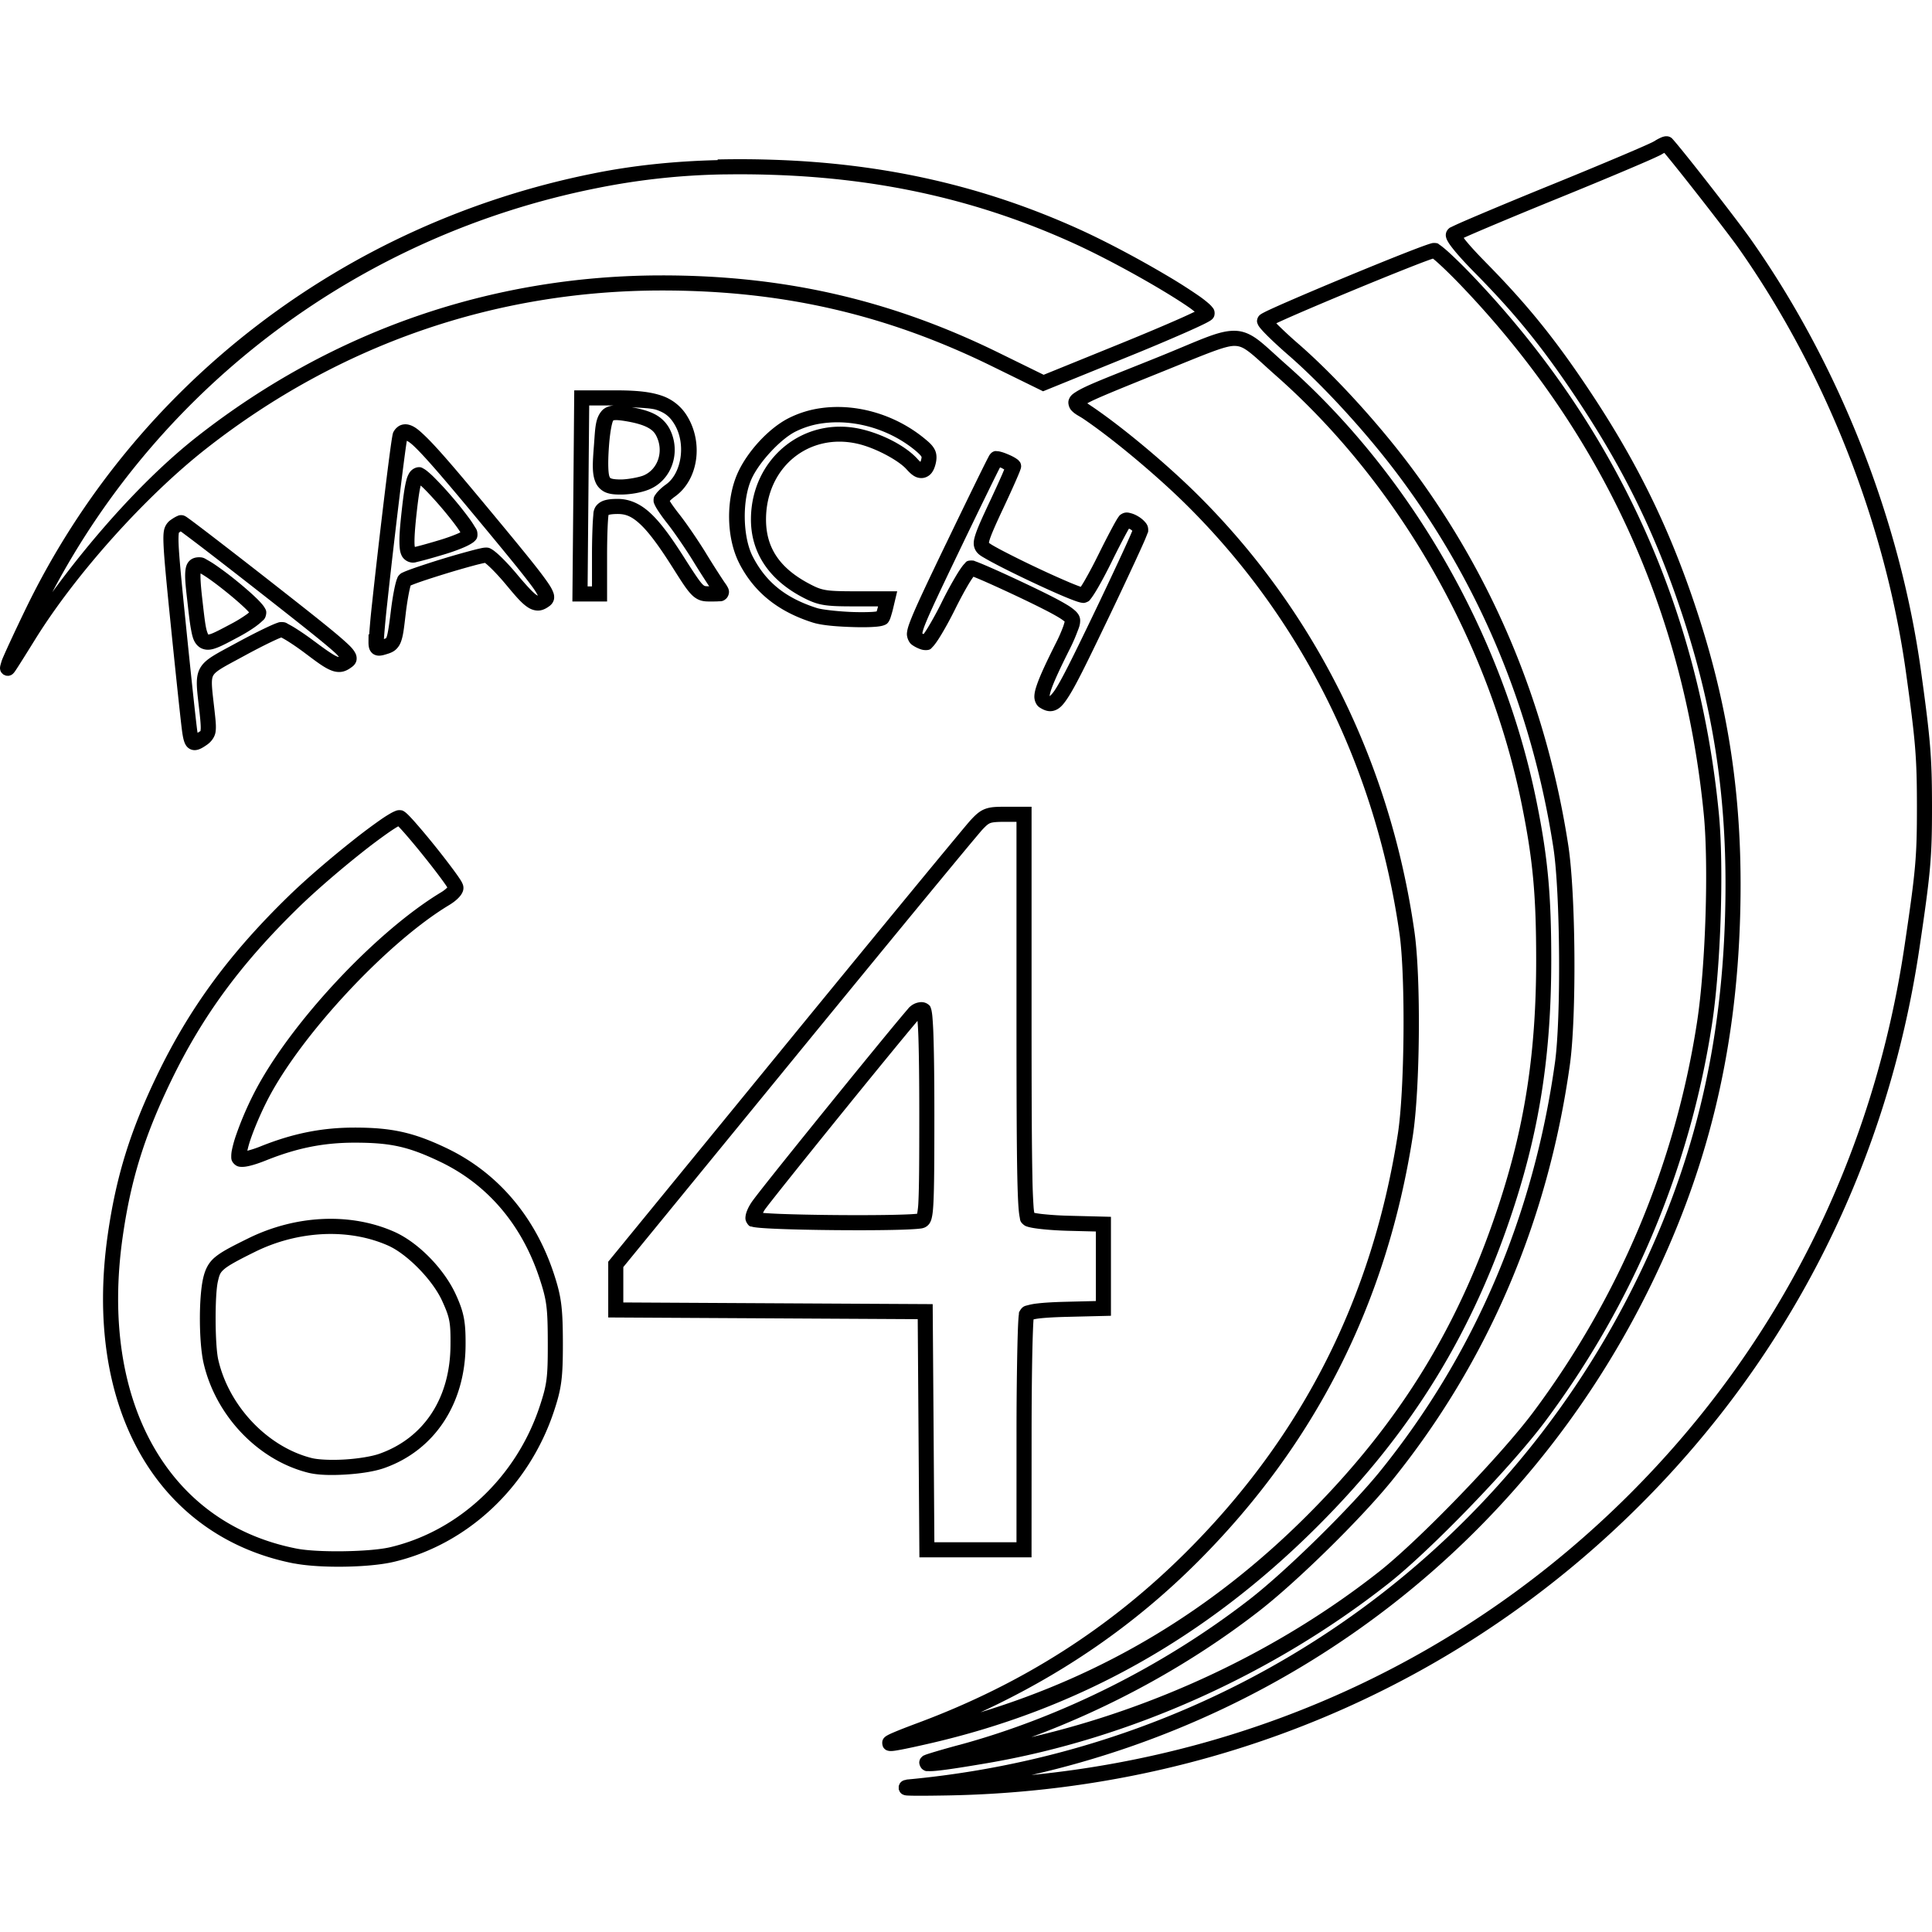 <svg xmlns="http://www.w3.org/2000/svg" viewBox="0 0 128 128">
   <path
      d="M110.454 9.03a.584.584 0 0 0-.182.01 1.09 1.09 0 0 0-.23.075 2.93 2.93 0 0 0-.449.246h-.002c.03-.02-.057.033-.17.086-.112.053-.267.124-.458.209-.382.17-.906.395-1.532.661a353.223 353.223 0 0 1-4.682 1.94c-1.771.72-3.404 1.398-4.61 1.909-.602.255-1.1.468-1.455.626-.178.08-.318.145-.426.197-.053.026-.098.047-.138.068-.04.022-.046-.002-.168.118v.002a.566.566 0 0 0-.142.556c.028.113.07.187.115.267.09.16.212.326.374.527.324.403.802.928 1.41 1.544 2.672 2.71 4.43 4.871 6.627 8.15 3.063 4.568 5.111 8.664 6.83 13.65 2.397 6.95 3.343 13.255 3.123 20.827-.262 9.018-2.175 16.742-6.07 24.528-9.2 18.4-27.02 30.587-47.722 32.634l-.451.043v.015c-.045.007-.086.008-.156.031-.029.01-.061.018-.133.065a.505.505 0 0 0-.062.049c-.024.022-.08.093-.08.093l-.072.17v.227l.082.18s.064.073.091.095c.054.044.092.06.121.072a.507.507 0 0 0 .113.037c.105.022.16.021.258.025.39.018 1.195.014 2.492-.008 17.571-.29 33.786-7.081 45.98-19.265 10.026-10.018 16.381-22.693 18.487-36.864.749-5.04.835-6.02.833-9.412-.002-3.245-.099-4.42-.732-8.977-1.395-10.047-5.42-20.258-11.26-28.563-.887-1.261-4.409-5.788-5.199-6.668a.515.515 0 0 0-.355-.176zm-.19 1.098c.816.953 4.146 5.21 4.926 6.319 5.743 8.166 9.717 18.247 11.089 28.125.632 4.549.72 5.615.722 8.84.002 3.378-.074 4.231-.822 9.264-2.075 13.968-8.328 26.437-18.206 36.307-10.692 10.683-24.514 17.12-39.639 18.615 17.69-4.022 32.596-15.56 40.78-31.925 3.954-7.906 5.908-15.805 6.174-24.948.223-7.672-.746-14.13-3.177-21.18-1.744-5.058-3.844-9.254-6.946-13.881-2.22-3.314-4.04-5.55-6.744-8.294v-.002c-.592-.6-1.056-1.11-1.343-1.468-.052-.064-.063-.088-.103-.142l.117-.053c.345-.154.837-.366 1.436-.62a354.223 354.223 0 0 1 4.596-1.903c1.771-.72 3.438-1.411 4.697-1.946.63-.267 1.157-.493 1.548-.667.195-.087.355-.162.48-.22.124-.06.192-.088.29-.153v.002c.05-.032.08-.045.126-.07zm-62.226.427-.491.008v.045c-2.77.068-5.53.335-8.246.886C22.821 14.794 8.93 25.44 1.717 40.31c-.402.83-.782 1.633-1.071 2.26a48.3 48.3 0 0 0-.36.792c-.091.21-.144.325-.185.459v.002l-.002.002c-.03.103-.054.18-.072.254-.009.036-.017.067-.023.132-.003.033-.01.071.01.164a.48.48 0 0 0 .023.082c.012.032.06.109.06.11l.123.12.178.079.166.01s.086-.019.117-.03a.474.474 0 0 0 .123-.064c.053-.038.073-.062.091-.082a.955.955 0 0 0 .08-.098c.045-.062.092-.134.155-.23.16-.242.697-1.099 1.221-1.944 2.7-4.341 7.32-9.483 11.364-12.646 8.766-6.858 19.095-10.434 30.13-10.436 7.96-.003 14.834 1.57 21.83 4.995l3.432 1.683 5.63-2.288a140.767 140.767 0 0 0 3.847-1.621c.495-.22.895-.403 1.182-.545.144-.07.257-.131.35-.185.046-.027.085-.05.134-.088.025-.019.052-.039.092-.084a.502.502 0 0 0 .11-.197c.011-.04.02-.145.02-.146 0-.254-.096-.342-.163-.428a1.843 1.843 0 0 0-.229-.234 7.444 7.444 0 0 0-.671-.519 34.67 34.67 0 0 0-2.168-1.374c-1.726-1.022-3.881-2.178-5.648-2.984-6.364-2.9-12.969-4.406-20.368-4.646a64.347 64.347 0 0 0-3.187-.03zm.014 1h.002a63.204 63.204 0 0 1 3.136.029h.002c7.283.237 13.742 1.71 19.988 4.557 1.716.782 3.855 1.93 5.552 2.935.848.502 1.587.969 2.101 1.33.142.1.217.166.32.246a33.95 33.95 0 0 1-.975.45c-.976.432-2.328 1.005-3.815 1.61l-5.217 2.119-3.033-1.487c-7.119-3.486-14.175-5.1-22.268-5.098-11.251.003-21.811 3.659-30.745 10.648C9.71 31.546 6.23 35.45 3.468 39.23c7.27-13.77 20.431-23.635 36.03-26.757h.002a46.232 46.232 0 0 1 8.552-.92zm46.961 4.543c-.123 0-.145.015-.193.027-.048.012-.097.029-.154.047-.113.036-.255.086-.425.148-.342.125-.797.3-1.333.511-1.072.423-2.458.987-3.833 1.558-1.375.57-2.737 1.148-3.765 1.596a54.66 54.66 0 0 0-1.252.56 8.463 8.463 0 0 0-.373.185 1.742 1.742 0 0 0-.133.077c-.022.014-.045.028-.078.056a.53.53 0 0 0-.16.232c-.07.204-.014.304.01.367a.68.68 0 0 0 .068.135c.044.07.09.125.145.19.108.128.252.28.43.458.358.355.846.808 1.394 1.284 2.304 2.004 5.208 5.175 7.32 8.005 5.372 7.193 8.834 15.525 10.236 24.638.454 2.959.513 11.29.102 14.236-1.424 10.175-5.327 19.304-11.548 27.021-1.954 2.422-6.271 6.665-8.692 8.54-5.68 4.404-12.493 7.816-19.251 9.643v-.002c-.595.16-1.145.316-1.556.439a17.86 17.86 0 0 0-.503.156c-.065.021-.118.04-.166.058l-.074.033c-.028.014-.045 0-.153.102l-.002.002-.002.002c-.05.05-.131.12-.163.302-.033.182.092.427.2.51.219.166.298.121.395.127.194.01.416-.006.741-.043.651-.073 1.673-.232 3.142-.482 9.43-1.606 18.892-5.84 26.594-11.9 2.794-2.199 8.15-7.742 10.41-10.77 5.802-7.776 9.58-16.784 11.037-26.316.581-3.805.795-10.425.447-13.978-1.335-13.653-6.86-25.692-16.34-35.61a33.741 33.741 0 0 0-1.442-1.428 9.714 9.714 0 0 0-.518-.451 2.326 2.326 0 0 0-.203-.148c-.067-.043-.076-.117-.359-.117zm-.076 1.036.016.012c.11.087.272.228.462.404.381.35.88.842 1.398 1.383 9.336 9.766 14.752 21.572 16.067 35.016.331 3.39.119 10.062-.441 13.73-1.432 9.368-5.143 18.222-10.849 25.869-2.153 2.884-7.593 8.51-10.228 10.583-6.716 5.285-14.825 9.05-23.032 10.958 5.343-1.982 10.545-4.83 15.06-8.33 2.54-1.967 6.815-6.17 8.86-8.703 6.335-7.858 10.311-17.167 11.758-27.509.447-3.202.39-11.317-.103-14.527-1.426-9.268-4.954-17.758-10.424-25.083-2.16-2.895-5.081-6.089-7.464-8.161a28.407 28.407 0 0 1-1.345-1.24c-.05-.05-.07-.074-.113-.119.29-.135.672-.308 1.15-.517 1.018-.444 2.378-1.02 3.748-1.588 1.371-.57 2.755-1.132 3.818-1.552.531-.21.982-.384 1.31-.503.148-.055.263-.094.352-.123zm-13.032 4.785c-1.128-.061-2.308.58-5.144 1.725-3.33 1.344-4.813 1.883-5.513 2.344-.175.115-.339.226-.433.482-.095.255.032.573.158.71.25.275.505.367.8.566 1.95 1.317 4.9 3.782 6.894 5.765 7.616 7.572 12.487 17.393 14.053 28.344.403 2.813.342 10.376-.109 13.27-1.692 10.848-6.296 19.962-13.957 27.634-5.06 5.065-10.886 8.79-17.792 11.37-.726.27-1.266.48-1.632.636-.182.077-.32.139-.433.203-.057.031-.105.056-.18.124-.037.035-.088.077-.138.198-.05.12-.038.388.078.526.116.139.219.158.281.174a.602.602 0 0 0 .139.02c.073.003.133-.001.2-.008.136-.014.3-.043.512-.082.423-.08 1.028-.21 1.827-.393 9.895-2.26 18.37-7 25.79-14.421C93.6 94.813 97.67 88.162 100.37 79.754c1.676-5.214 2.404-10.112 2.405-16.145 0-4.347-.228-6.808-.976-10.51-2.224-11.009-8.31-21.64-16.569-28.934-.778-.687-1.306-1.203-1.791-1.583-.485-.379-.97-.632-1.534-.663Zm-.055 1c.32.016.56.128.972.45.412.322.952.843 1.747 1.546 8.08 7.136 14.072 17.597 16.25 28.38.74 3.658.956 6.001.956 10.314 0 5.953-.711 10.72-2.357 15.84-2.659 8.277-6.62 14.754-12.818 20.95-6.35 6.351-13.507 10.565-21.642 13.046 5.418-2.502 10.196-5.769 14.402-9.98 7.8-7.81 12.517-17.15 14.239-28.188.488-3.129.55-10.5.11-13.563-1.595-11.155-6.566-21.184-14.337-28.911-2.049-2.038-5.002-4.507-7.041-5.884l-.295-.197c.487-.285 1.915-.866 5.1-2.15 2.855-1.154 4.076-1.689 4.714-1.654zm-43.805 2.944-.06 6.99-.063 6.997h2.299v-3.058c0-.697.014-1.369.037-1.884.011-.257.026-.476.04-.634.012-.126.025-.172.016-.16.007-.002 0 .002.012-.002.087-.028.294-.059.6-.059.517 0 .911.146 1.467.656.555.51 1.222 1.396 2.097 2.775v.002h.002c.668 1.052.993 1.587 1.359 1.944.182.178.402.31.624.367.222.057.417.053.625.053.205 0 .362 0 .505-.01.143-.01.297.027.523-.195a.65.65 0 0 0 .17-.447.65.65 0 0 0-.078-.275c-.063-.127-.13-.217-.21-.332L48 38.58a59.913 59.913 0 0 1-1.243-1.953v-.002c-.52-.843-1.29-1.97-1.76-2.565-.213-.269-.41-.538-.545-.743-.035-.054-.052-.086-.078-.13.085-.084.2-.187.334-.282 1.569-1.116 1.894-3.565.826-5.324a3.135 3.135 0 0 0-1.71-1.372c-.764-.262-1.719-.347-3.03-.347zm.991 1h1.624c-.286.028-.595.127-.795.36-.428.499-.429 1.133-.51 2.221-.094 1.237-.154 1.957.122 2.557.138.3.413.54.708.645.296.106.596.12.945.12.617 0 1.369-.127 1.889-.344 1.519-.635 2.12-2.51 1.343-4.014a2.301 2.301 0 0 0-.994-.972c-.402-.212-.918-.345-1.516-.459.59.047 1.297.059 1.65.18.578.198.886.465 1.178.944.794 1.307.469 3.267-.55 3.991a3.59 3.59 0 0 0-.508.433c-.07.074-.132.145-.187.229-.056.083-.135.158-.135.392 0 .147.031.192.053.246.021.054.044.101.07.15.052.098.117.205.195.324.157.239.365.525.595.816.416.527 1.199 1.663 1.694 2.467.349.572.71 1.135 1.078 1.696-.106-.004-.221-.006-.26-.016-.056-.015-.083-.023-.178-.115-.189-.185-.545-.714-1.212-1.764-.893-1.409-1.587-2.352-2.267-2.976-.68-.625-1.395-.92-2.143-.92-.356 0-.64.021-.902.104-.26.082-.53.277-.638.556-.08.208-.065.285-.082.468a15.33 15.33 0 0 0-.043.681 44.929 44.929 0 0 0-.039 1.929v2.058h-.29l.052-5.989zm16.24.103a7.781 7.781 0 0 0-.876.072 6.806 6.806 0 0 0-2.183.683c-1.297.67-2.687 2.183-3.33 3.587-.81 1.77-.775 4.338.1 6.03h-.002c.992 1.92 2.579 3.182 4.861 3.907.616.195 1.66.269 2.664.3.502.016.978.015 1.356-.01.19-.011.35-.027.498-.056.073-.015.143-.031.224-.064.081-.033.2-.066.31-.264.08-.141.1-.227.143-.365.043-.139.089-.3.127-.46l.273-1.152h-2.824c-.974 0-1.53-.017-1.92-.086-.39-.068-.643-.179-1.109-.427-1.97-1.048-2.853-2.416-2.837-4.29.028-3.43 2.848-5.719 6.085-4.966 1.182.275 2.694 1.102 3.21 1.672h.002v.002c.317.35.628.645 1.114.586a.883.883 0 0 0 .582-.361c.123-.172.19-.36.244-.572.071-.287.096-.625-.049-.923-.145-.298-.371-.495-.685-.753-1.715-1.41-3.909-2.146-5.977-2.09zm-14.503.868c.141-.008.402.02.76.082.625.108 1.07.246 1.369.404.299.157.454.318.572.546.529 1.023.116 2.235-.84 2.635-.282.118-1.058.265-1.504.265-.306 0-.515-.026-.61-.06-.097-.034-.094-.03-.136-.121-.082-.18-.126-.854-.035-2.067.081-1.07.227-1.591.274-1.645.023-.027.008-.031.15-.039zm14.537.146c1.815-.04 3.789.599 5.31 1.848.284.234.401.377.421.418.02.041.03.043-.021.244-.017.067-.027.074-.043.113 0-.015-.013 0-.19-.195-.788-.872-2.329-1.652-3.725-1.977-3.811-.886-7.278 1.942-7.31 5.933-.019 2.215 1.17 4.01 3.366 5.18.495.263.896.438 1.407.528.512.09 1.107.102 2.092.102h1.556a6.22 6.22 0 0 1-.086.314l-.008.021c-.075.011-.153.022-.275.03-.327.02-.783.024-1.263.01-.959-.03-2.075-.158-2.392-.258v.002c-2.099-.667-3.396-1.714-4.276-3.416-.671-1.297-.716-3.758-.078-5.152v-.002c.516-1.125 1.905-2.61 2.88-3.114a5.702 5.702 0 0 1 1.868-.57c.25-.033.507-.053.767-.059zm-28.559.137a.818.818 0 0 0-.296.094.996.996 0 0 0-.363.365c-.058.093-.053.114-.061.14a1.014 1.014 0 0 0-.018.068c-.01.044-.017.09-.027.147-.02.112-.043.26-.07.445-.053.369-.121.879-.2 1.489-.155 1.22-.35 2.833-.542 4.47-.191 1.639-.38 3.302-.52 4.618a50.573 50.573 0 0 0-.194 2.08h-.043l-.004.496c0 .12.002.227.03.355a.712.712 0 0 0 .263.43.708.708 0 0 0 .482.122c.13-.01.234-.039.35-.074.186-.056.363-.104.55-.222.187-.118.35-.319.443-.537.185-.436.231-.964.355-1.996v-.002c.062-.515.142-1.007.216-1.372a5.84 5.84 0 0 1 .102-.435l.002-.008.076-.031a13 13 0 0 1 .566-.21c.467-.161 1.082-.358 1.706-.55a56.07 56.07 0 0 1 1.762-.51c.252-.069.472-.124.638-.16.113-.026.14-.03.18-.036l.01.008c.081.062.206.171.349.308.285.275.65.667 1.009 1.097.694.832 1.084 1.303 1.537 1.573.227.135.514.207.771.158.257-.049.446-.175.625-.308v-.002a.743.743 0 0 0 .267-.418.837.837 0 0 0-.049-.465c-.098-.269-.27-.53-.568-.94-.596-.819-1.71-2.179-3.708-4.584-2.176-2.621-3.431-4.094-4.248-4.87-.408-.387-.69-.627-1.071-.717a.884.884 0 0 0-.307-.016zm.203 1.085c.079.044.2.099.488.373.726.69 1.994 2.166 4.166 4.783 1.996 2.403 3.113 3.77 3.67 4.533.224.309.297.452.353.56l-.008.004c-.008.002.014.017-.072-.035-.173-.103-.597-.533-1.283-1.354-.38-.455-.762-.868-1.083-1.177a5.099 5.099 0 0 0-.435-.382 1.598 1.598 0 0 0-.203-.135c-.073-.04-.144-.094-.334-.094h-.004c-.177.002-.288.032-.476.074-.188.043-.417.102-.677.172a56.522 56.522 0 0 0-3.536 1.083c-.243.084-.45.16-.613.225-.081.032-.15.062-.214.093s-.105.032-.225.15c-.117.117-.127.178-.154.243a1.874 1.874 0 0 0-.068.199 6.441 6.441 0 0 0-.123.517c-.082.401-.163.912-.229 1.452-.123 1.031-.214 1.563-.283 1.725-.034.08-.027.063-.056.082-.012.007-.087.031-.121.045a61.73 61.73 0 0 1 .213-2.28c.14-1.31.327-2.97.519-4.605.191-1.636.387-3.248.542-4.461.078-.607.145-1.115.197-1.474.02-.136.035-.227.049-.316zm38.947.689a.521.521 0 0 0-.266.16 1.797 1.797 0 0 0-.06.072l-.022.031-.027.047a27.59 27.59 0 0 0-.244.474c-.154.308-.37.742-.63 1.275a664.689 664.689 0 0 0-1.99 4.104h-.003v.002c-1.254 2.607-1.937 4.05-2.281 4.91-.172.43-.267.707-.291.981-.024.274.13.62.31.756h.002v.002c.14.104.29.186.441.25.153.064.29.117.498.117.318 0 .36-.124.427-.188a1.65 1.65 0 0 0 .176-.203c.115-.15.242-.34.384-.573.285-.466.63-1.092.972-1.782v-.002c.333-.668.665-1.276.925-1.706.11-.18.196-.304.27-.408.01.005.015.005.027.01.186.074.45.184.763.322.627.276 1.459.658 2.342 1.077 1.228.586 2.028.993 2.494 1.273.22.132.354.233.421.294-.012.018-.037.16-.125.39-.104.277-.251.618-.413.94-.66 1.311-1.072 2.19-1.29 2.815-.11.313-.176.559-.182.808-.005.25.104.579.354.736.223.141.547.314.925.213.377-.101.613-.377.882-.773.538-.791 1.255-2.267 2.615-5.095a286.393 286.393 0 0 0 1.922-4.07c.247-.535.449-.979.59-1.301a12.694 12.694 0 0 0 .214-.527c.014-.042.041-.019.041-.215 0-.302-.143-.451-.263-.58a1.874 1.874 0 0 0-.404-.317c-.147-.088-.301-.16-.47-.205-.17-.046-.38-.106-.65.062l-.003.002c-.114.072-.12.102-.144.131a1.09 1.09 0 0 0-.059.08 3.514 3.514 0 0 0-.115.183c-.084.143-.188.33-.31.559a58.963 58.963 0 0 0-.88 1.72h-.002a29.947 29.947 0 0 1-.886 1.677 8.877 8.877 0 0 1-.281.46c-.173-.06-.424-.157-.718-.28a58.653 58.653 0 0 1-2.147-.966 64.376 64.376 0 0 1-2.184-1.076 19.47 19.47 0 0 1-.769-.417c-.168-.098-.256-.168-.265-.17.002-.026.003-.08.049-.224.108-.346.39-.992.9-2.075.33-.702.623-1.344.83-1.819.105-.237.187-.433.245-.577.028-.073.05-.131.068-.188.01-.028.018-.051.027-.097.005-.023.012-.05.012-.11 0-.03-.017-.131-.018-.132l-.046-.12-.125-.146c-.232-.188-.507-.312-.783-.423a2.95 2.95 0 0 0-.398-.133 1.029 1.029 0 0 0-.21-.033c-.043-.002-.1-.016-.172-.002zm-38.274 1.075a.827.827 0 0 0-.503.357 1.724 1.724 0 0 0-.21.527c-.106.408-.186.983-.286 1.868-.132 1.168-.192 1.925-.156 2.46.018.269.052.49.182.71a.87.87 0 0 0 .675.387c.186 0 .218-.026.347-.056.13-.03.291-.07.478-.121.375-.1.85-.238 1.345-.388h.002c.507-.156.966-.324 1.317-.482.176-.08.322-.156.449-.239.064-.041.122-.081.187-.148.066-.066.18-.164.18-.414v-.004c-.002-.32-.103-.396-.201-.564a7.066 7.066 0 0 0-.379-.562 23.45 23.45 0 0 0-1.114-1.39 21.955 21.955 0 0 0-1.185-1.283 5.713 5.713 0 0 0-.478-.431 1.517 1.517 0 0 0-.224-.15c-.084-.045-.175-.125-.426-.077zm38.627 0c.022.009.033.01.056.02.092.036.134.07.223.117-.045.107-.082.2-.146.347-.203.463-.493 1.1-.82 1.796-.512 1.09-.804 1.733-.95 2.199-.074.233-.118.428-.102.642a.96.96 0 0 0 .258.562c.156.157.292.226.51.353.22.128.494.276.81.441.634.33 1.429.72 2.22 1.093.79.373 1.575.729 2.187.986.307.128.57.232.777.304a3 3 0 0 0 .281.086c.044.01.085.02.14.025.056.006.117.028.274-.033.223-.086.225-.15.277-.21.051-.061.097-.125.148-.2.103-.15.222-.342.355-.573.267-.462.592-1.074.918-1.735v-.002c.319-.648.628-1.248.864-1.688.107-.199.192-.352.262-.473.034.016.058.022.093.043.055.033.09.067.13.1-.033.078-.067.161-.12.283-.135.31-.334.75-.58 1.282a283.844 283.844 0 0 1-1.914 4.055c-1.359 2.826-2.103 4.323-2.54 4.967-.22.322-.351.378-.317.369.002 0-.01-.006-.008-.006.007-.073.032-.216.115-.455.184-.527.584-1.398 1.238-2.697.178-.354.337-.72.456-1.034.12-.315.215-.503.215-.822 0-.282-.155-.48-.312-.63a3.497 3.497 0 0 0-.619-.443c-.53-.319-1.342-.728-2.58-1.317-.89-.424-1.73-.808-2.369-1.09-.32-.14-.589-.255-.794-.337a5.636 5.636 0 0 0-.264-.1c-.074-.025-.068-.056-.28-.056-.334 0-.363.13-.428.193a1.678 1.678 0 0 0-.172.201c-.112.149-.236.34-.377.572a25.69 25.69 0 0 0-.967 1.778v.002a23.397 23.397 0 0 1-.93 1.705 6.096 6.096 0 0 1-.282.426c-.03-.014-.055-.03-.084-.047.015-.09.056-.272.199-.628.317-.792 1.004-2.245 2.256-4.848v-.002a672.37 672.37 0 0 1 1.986-4.098c.26-.531.475-.964.627-1.267l.08-.156zM27.87 32.168c.064.058.108.094.184.168.32.315.73.76 1.128 1.222.397.462.783.943 1.063 1.327.11.151.187.27.256.38-.038.02-.05.03-.096.051-.294.133-.726.295-1.198.44-.485.147-.953.281-1.313.378-.165.044-.299.078-.406.103-.01-.045-.013-.035-.02-.127-.026-.385.022-1.13.153-2.28.094-.837.175-1.355.25-1.662zM12.023 34.13c-.17-.002-.214.034-.273.058-.06.025-.113.053-.168.084-.11.062-.226.14-.342.226a1.11 1.11 0 0 0-.368.607c-.053.254-.055.545-.036 1.003.04.917.194 2.501.492 5.441.177 1.743.35 3.404.486 4.68.137 1.276.23 2.114.273 2.38.034.206.065.375.123.54.059.164.16.377.408.49.248.112.488.044.648-.028.16-.072.299-.165.465-.281.231-.162.492-.464.548-.824.055-.359.01-.741-.064-1.412-.083-.747-.154-1.284-.172-1.657-.018-.374.015-.551.082-.675.066-.125.206-.263.536-.469.33-.206.828-.464 1.509-.835.653-.356 1.282-.68 1.764-.911.241-.116.448-.21.593-.27.052-.021.085-.033.118-.045-.002.003-.001.007.025.02.097.05.237.13.4.232.326.204.747.493 1.167.81.838.63 1.306.984 1.786 1.151.24.084.508.103.741.037.234-.066.41-.187.58-.316.092-.07.225-.2.271-.4a.748.748 0 0 0-.086-.519c-.143-.265-.355-.468-.728-.802-.745-.668-2.145-1.776-4.71-3.786a528.157 528.157 0 0 0-4.027-3.126c-.523-.402-.952-.727-1.256-.955a20.953 20.953 0 0 0-.362-.265c-.044-.032-.08-.058-.115-.08a.905.905 0 0 0-.113-.06c-.014-.006-.03-.014-.058-.022a1.9 1.9 0 0 0-.053-.014l-.082-.007zm-.047 1.077a124.82 124.82 0 0 1 1.481 1.118c1.043.8 2.466 1.905 4.017 3.12 2.563 2.01 3.97 3.125 4.66 3.744.212.19.237.235.318.327-.02.004-.027.012-.1-.013-.204-.071-.685-.386-1.514-1.01v.003a18.052 18.052 0 0 0-1.237-.859 6.48 6.48 0 0 0-.478-.277c-.14-.07-.179-.146-.475-.146-.16 0-.197.027-.269.05a3.453 3.453 0 0 0-.234.09c-.174.072-.39.172-.642.293-.503.242-1.145.57-1.811.933-.673.366-1.17.623-1.56.866-.39.244-.698.49-.887.843-.19.354-.22.746-.2 1.195.022.448.094.985.176 1.72.074.662.09 1.026.07 1.15-.019.124.03.043-.134.158-.03.022-.035.021-.063.04-.008-.044-.013-.052-.021-.104-.02-.117-.129-1.053-.265-2.326-.137-1.273-.31-2.933-.486-4.674-.298-2.939-.452-4.53-.488-5.382-.019-.426-.001-.669.017-.758.004-.019 0-.012 0-.017.043-.032.083-.057.125-.084zm1.216 1.713c-.174 0-.418.034-.613.21-.195.174-.262.408-.29.63-.057.443.002 1.007.115 1.996.095.84.162 1.471.253 1.955.091.485.175.872.533 1.148.179.138.42.196.625.187.204-.009.386-.065.58-.14.386-.15.825-.393 1.412-.705.432-.23.83-.476 1.138-.7.154-.113.285-.218.396-.324.11-.107.23-.159.287-.463.045-.245-.035-.342-.08-.425a1.447 1.447 0 0 0-.152-.22 5.244 5.244 0 0 0-.428-.456c-.344-.333-.8-.729-1.274-1.114a21.872 21.872 0 0 0-1.382-1.042 6.774 6.774 0 0 0-.564-.353c-.168-.092-.26-.184-.556-.184zm.096 1.072c.119.065.278.165.462.29.382.261.856.623 1.313.994.457.37.898.753 1.208 1.054.104.1.165.168.233.244-.05.04-.081.071-.147.119a9.052 9.052 0 0 1-1.018.626c-.592.314-1.03.549-1.306.656a.959.959 0 0 1-.24.066c.018.008-.08-.121-.154-.515-.078-.414-.146-1.04-.242-1.883-.105-.918-.127-1.416-.11-1.651zm53.31 15.458c-.574 0-.954.006-1.324.142-.37.136-.633.386-.94.714-.15.16-.522.61-1.19 1.415-.67.806-1.595 1.925-2.708 3.277a4250.388 4250.388 0 0 0-8.403 10.243l-11.736 14.35v3.694l10.745.059 9.76.054.052 7.395.059 8.385h7.429l.004-8.175c0-2.107.02-4.052.05-5.485.016-.717.036-1.305.055-1.718.008-.167.016-.283.024-.386.087-.02.183-.04.343-.06.408-.05 1.027-.088 1.837-.108l2.948-.072v-6.557l-2.835-.072a21.252 21.252 0 0 1-1.7-.11 6.724 6.724 0 0 1-.543-.08c-.013-.083-.029-.174-.043-.337a37.481 37.481 0 0 1-.083-2.102c-.042-2.01-.055-5.342-.055-10.685V53.45Zm-40.095.226c-.178-.007-.256.034-.345.07-.09.036-.174.08-.27.133a8.92 8.92 0 0 0-.675.43 37.09 37.09 0 0 0-1.877 1.408c-1.418 1.123-3.055 2.521-4.22 3.656-3.925 3.821-6.559 7.407-8.705 11.855-1.79 3.71-2.726 6.733-3.277 10.607-.802 5.645-.018 10.622 2.126 14.43 2.144 3.806 5.662 6.424 10.202 7.315h.002l.047.008h.02c1.708.32 4.928.273 6.549-.109 4.909-1.157 8.964-4.98 10.622-9.982.504-1.519.594-2.21.59-4.559-.006-2.323-.104-3.052-.598-4.555-1.25-3.792-3.728-6.703-7.11-8.317-2.187-1.044-3.637-1.364-6.135-1.36-2.138.004-4.05.388-6.176 1.24a6.94 6.94 0 0 1-.886.294c.045-.202.106-.44.21-.746.25-.728.645-1.669 1.097-2.56 2.17-4.282 7.928-10.477 12.049-12.962.267-.161.492-.333.665-.521.087-.094.163-.19.223-.318a.67.67 0 0 0 .031-.539c-.067-.174-.144-.284-.261-.459-.118-.174-.267-.38-.44-.612a51.44 51.44 0 0 0-1.221-1.57 45.528 45.528 0 0 0-1.23-1.465 10.88 10.88 0 0 0-.454-.49 2.322 2.322 0 0 0-.18-.164.85.85 0 0 0-.107-.076c-.046-.027-.093-.075-.266-.082zm40.094.773h.748V67.23c0 5.344.012 8.677.054 10.706.022 1.015.05 1.702.088 2.165.02.231.042.405.072.552.031.147.002.276.248.48.123.102.193.114.27.139.077.024.155.042.244.06.176.036.39.066.638.094.495.055 1.125.099 1.783.117l1.862.047v4.607l-1.975.049c-.827.02-1.466.058-1.934.115a3.897 3.897 0 0 0-.59.11c-.165.047-.334.052-.51.33-.127.199-.08.2-.088.255-.009.054-.016.11-.022.175-.012.133-.023.305-.033.52-.02.428-.037 1.023-.053 1.744a275.79 275.79 0 0 0-.052 5.507l-.002 7.176h-5.441l-.05-7.394-.061-8.382-10.745-.058-9.752-.053v-2.344l11.51-14.074c3.196-3.908 6.176-7.54 8.401-10.242 1.113-1.35 2.037-2.468 2.705-3.273.668-.804 1.122-1.338 1.151-1.37.285-.304.407-.405.557-.46.15-.055.423-.08.977-.08zm-40.209.297c.097.098.22.23.373.403.335.38.77.898 1.202 1.433.432.535.863 1.087 1.196 1.536.167.224.31.422.412.575.042.063.037.059.064.106a2.123 2.123 0 0 1-.407.316c-4.388 2.646-10.114 8.805-12.426 13.366a21.87 21.87 0 0 0-1.15 2.691 7.781 7.781 0 0 0-.288 1.023 2.018 2.018 0 0 0-.043.408c.002.134-.015.305.19.509.193.193.38.196.528.197.148.001.289-.022.447-.057.317-.07.7-.197 1.157-.38 2.034-.814 3.786-1.163 5.808-1.167 2.418-.004 3.593.255 5.704 1.262 3.134 1.496 5.416 4.163 6.59 7.729.48 1.455.542 1.945.547 4.246.005 2.328-.05 2.766-.538 4.24-1.553 4.685-5.355 8.252-9.904 9.325-1.333.314-4.79.367-6.195.092-4.276-.84-7.513-3.254-9.525-6.827C8.118 92.2 7.346 87.45 8.124 81.975c.539-3.79 1.429-6.67 3.187-10.314 2.098-4.349 4.642-7.812 8.504-11.572 1.124-1.094 2.746-2.486 4.14-3.59a36.173 36.173 0 0 1 1.826-1.367c.244-.168.45-.3.595-.38l.012-.007zm34.726 11.65a.967.967 0 0 0-.293.025c-.18.04-.346.121-.496.244h-.002v.002c-.128.107-.129.13-.216.23-.088.102-.204.238-.346.407-.284.338-.672.805-1.13 1.362a802.365 802.365 0 0 0-3.337 4.09c-2.439 3.008-4.918 6.093-5.425 6.79l-.002.001c-.162.224-.289.45-.375.67-.043.11-.077.216-.094.337-.016.121-.037.273.088.475.167.268.258.22.318.238.061.019.112.028.166.037.11.018.235.031.393.045.314.027.738.05 1.245.07 1.012.04 2.346.068 3.696.08 1.35.012 2.713.01 3.784-.012.535-.01.997-.026 1.352-.047.178-.01.328-.02.453-.035.125-.014.2-.015.35-.072a.769.769 0 0 0 .339-.275 1.09 1.09 0 0 0 .146-.36c.062-.253.093-.57.117-1.069.049-.997.059-2.71.059-5.727 0-2.26-.019-3.983-.057-5.16a24.632 24.632 0 0 0-.072-1.364 3.947 3.947 0 0 0-.053-.402 1.047 1.047 0 0 0-.047-.174c-.024-.065-.025-.166-.232-.295a.727.727 0 0 0-.33-.11zm-.326 1.24c.022.283.044.632.06 1.137.037 1.157.057 2.874.057 5.129 0 3.016-.01 4.731-.057 5.679a5.47 5.47 0 0 1-.086.833c-.095.01-.221.02-.38.03-.333.019-.786.033-1.314.044-1.055.021-2.413.024-3.754.012-1.342-.012-2.67-.039-3.665-.078-.457-.019-.82-.04-1.101-.063.044-.078.07-.144.129-.224h-.002c.414-.568 2.96-3.744 5.396-6.749a806.731 806.731 0 0 1 3.331-4.084c.457-.556.844-1.023 1.124-1.356.11-.131.187-.224.262-.31zM21.365 80.762c-1.66.077-3.35.509-4.918 1.282-1.13.558-1.77.883-2.219 1.263-.45.38-.646.848-.767 1.37-.304 1.314-.285 4.286.028 5.638.8 3.474 3.597 6.42 6.926 7.256.649.163 1.558.179 2.5.12.941-.058 1.88-.195 2.548-.43 3.33-1.175 5.351-4.256 5.382-8.103.014-1.581-.104-2.202-.634-3.37-.769-1.699-2.488-3.471-4.098-4.183-1.456-.644-3.087-.92-4.748-.843zm.043 1.003c1.52-.07 3.003.181 4.301.756 1.257.555 2.957 2.279 3.59 3.678.506 1.115.56 1.408.547 2.95-.028 3.511-1.777 6.131-4.717 7.169-.491.173-1.395.322-2.275.376-.88.055-1.772.014-2.197-.093-2.911-.73-5.482-3.418-6.195-6.51-.225-.975-.236-4.287-.027-5.188.107-.461.147-.587.437-.833.291-.246.897-.577 2.018-1.13a11.465 11.465 0 0 1 4.518-1.175z" />
</svg>

